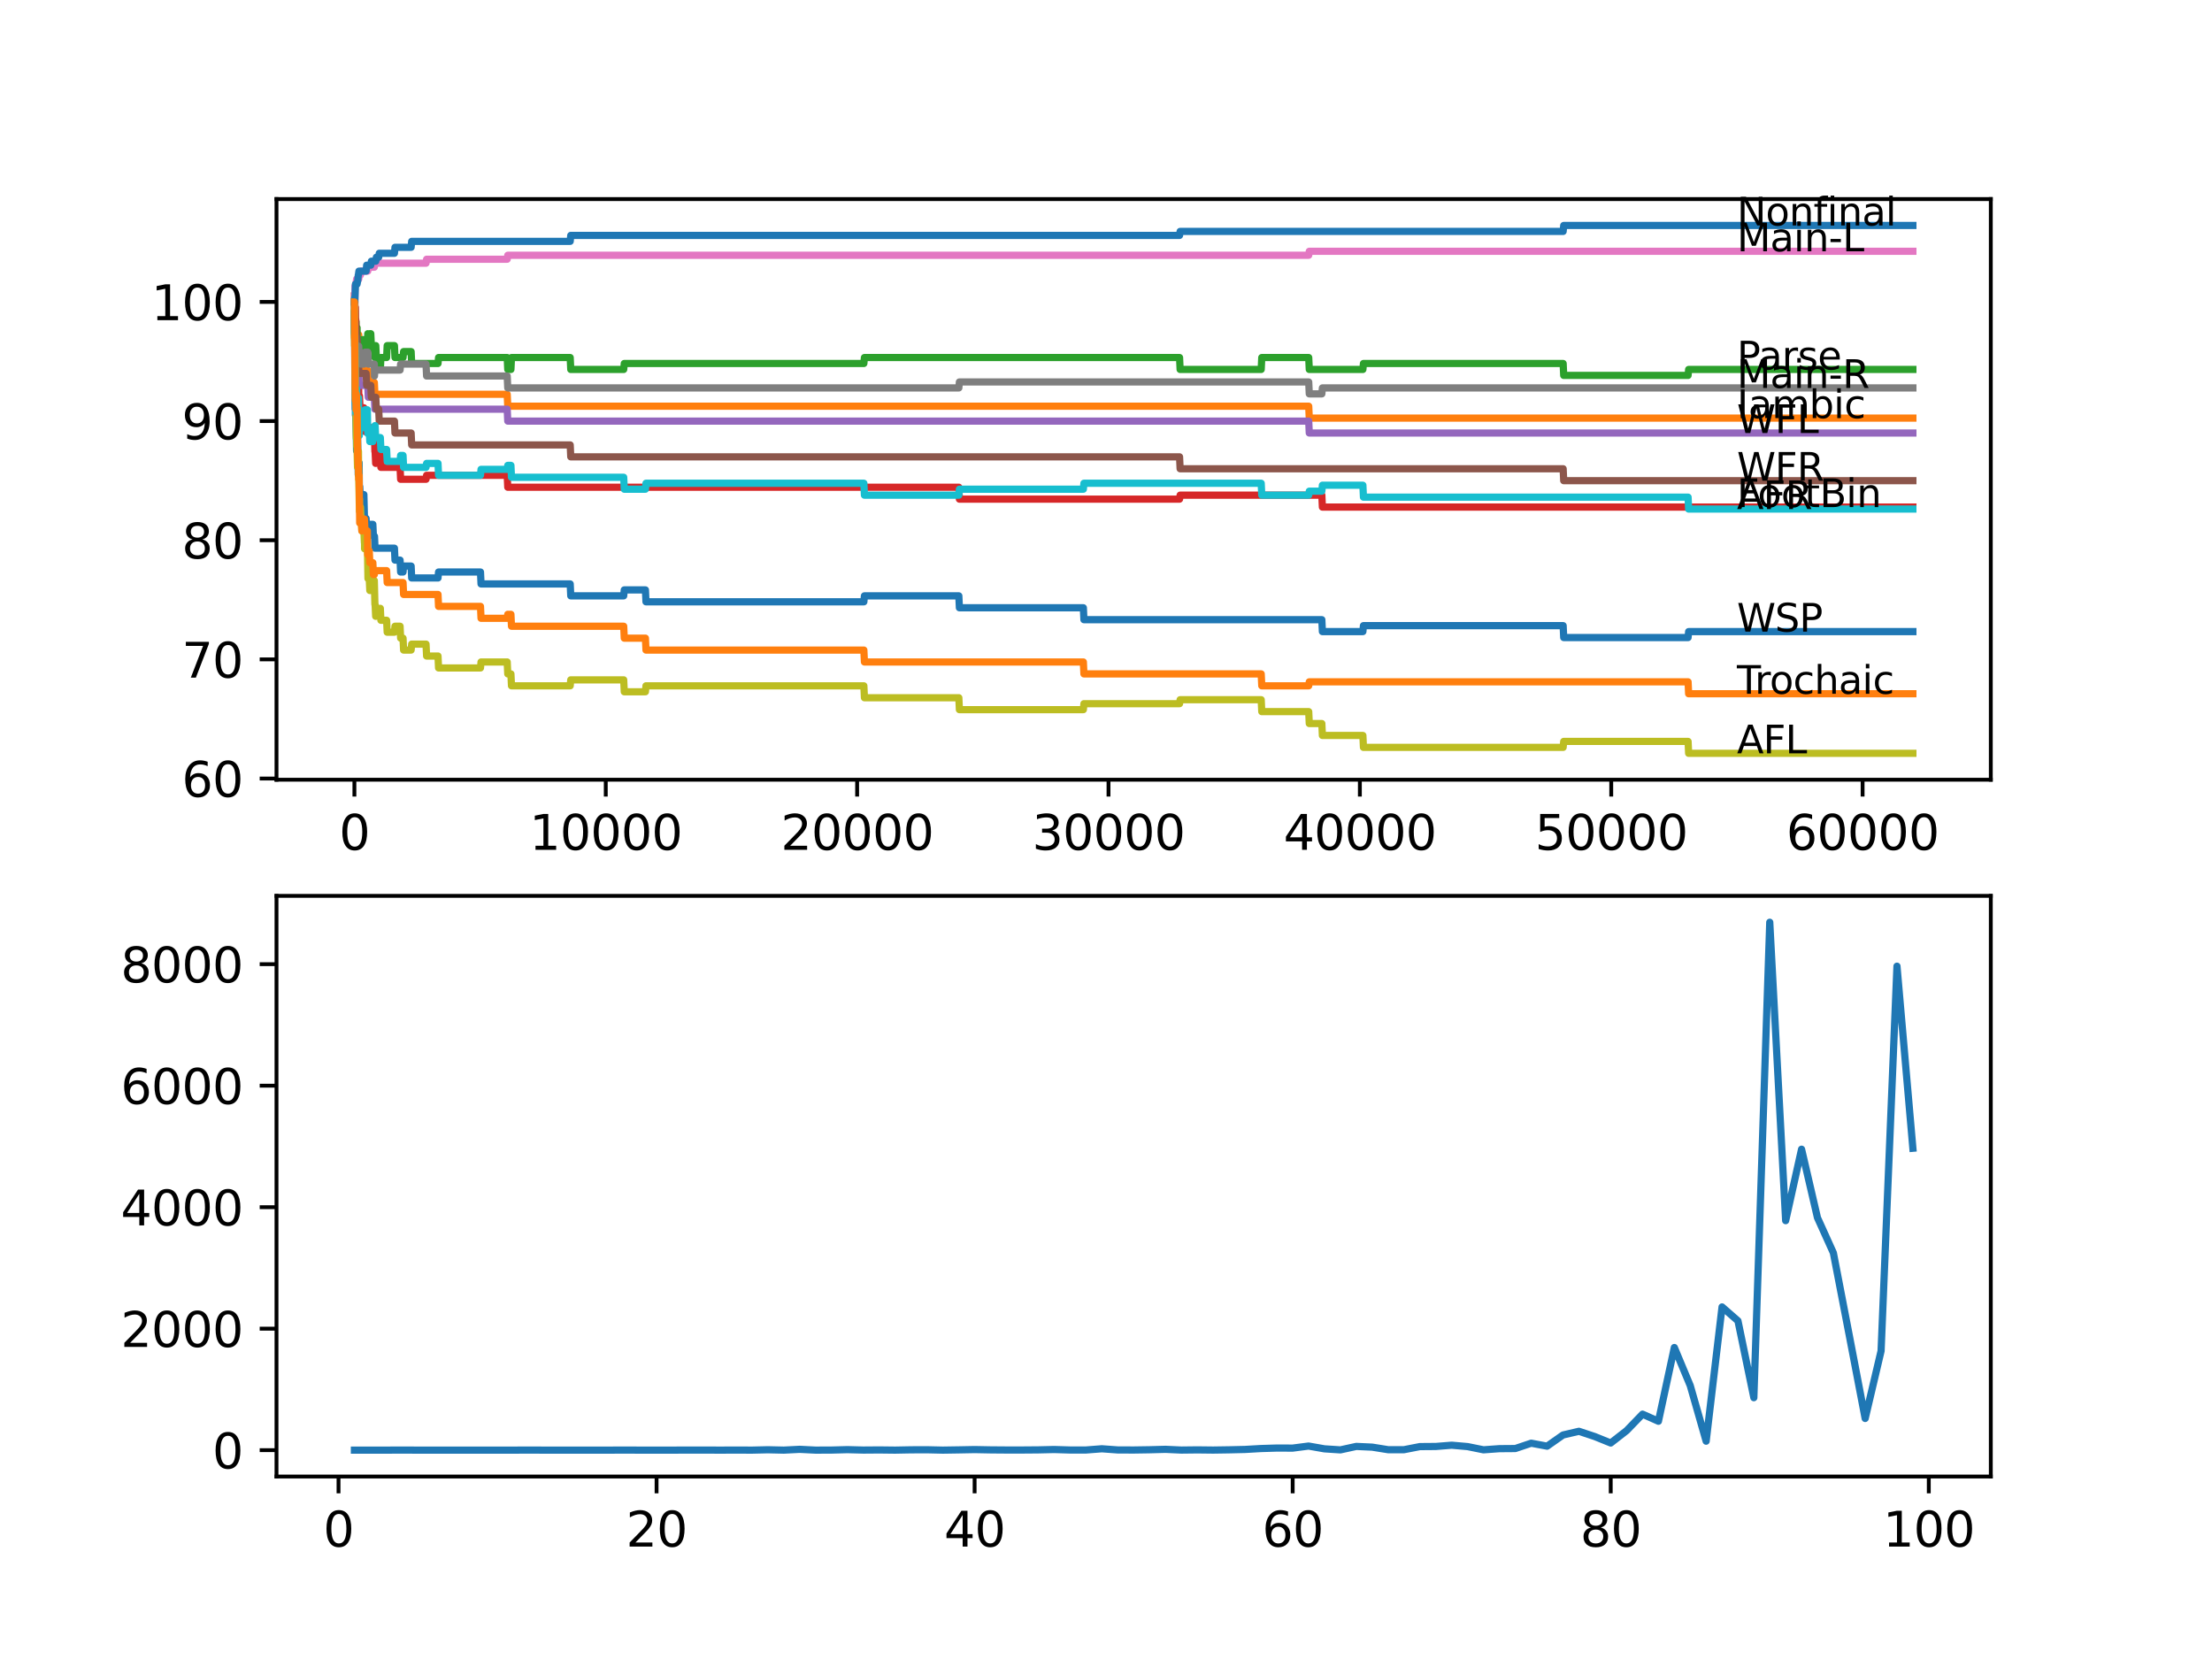 <?xml version="1.0" encoding="utf-8" standalone="no"?>
<!DOCTYPE svg PUBLIC "-//W3C//DTD SVG 1.1//EN"
  "http://www.w3.org/Graphics/SVG/1.1/DTD/svg11.dtd">
<svg xmlns:xlink="http://www.w3.org/1999/xlink" width="460.8pt" height="345.6pt" viewBox="0 0 460.8 345.6" xmlns="http://www.w3.org/2000/svg" version="1.1">
 <defs>
  <style type="text/css">*{stroke-linejoin: round; stroke-linecap: butt}</style>
 </defs>
 <g id="figure_1">
  <g id="patch_1">
   <path d="M 0 345.6 
L 460.8 345.6 
L 460.8 0 
L 0 0 
z
" style="fill: #ffffff"/>
  </g>
  <g id="axes_1">
   <g id="patch_2">
    <path d="M 57.6 162.432 
L 414.72 162.432 
L 414.72 41.472 
L 57.6 41.472 
z
" style="fill: #ffffff"/>
   </g>
   <g id="matplotlib.axis_1">
    <g id="xtick_1">
     <g id="line2d_1">
      <defs>
       <path id="m95b6e4ccbe" d="M 0 0 
L 0 3.5 
" style="stroke: #000000; stroke-width: 0.8"/>
      </defs>
      <g>
       <use xlink:href="#m95b6e4ccbe" x="73.827" y="162.432" style="stroke: #000000; stroke-width: 0.8"/>
      </g>
     </g>
     <g id="text_1">
      <!-- 0 -->
      <g transform="translate(70.646 177.03)scale(0.1 -0.1)">
       <defs>
        <path id="DejaVuSans-30" d="M 2034 4250 
Q 1547 4250 1301 3770 
Q 1056 3291 1056 2328 
Q 1056 1369 1301 889 
Q 1547 409 2034 409 
Q 2525 409 2770 889 
Q 3016 1369 3016 2328 
Q 3016 3291 2770 3770 
Q 2525 4250 2034 4250 
z
M 2034 4750 
Q 2819 4750 3233 4129 
Q 3647 3509 3647 2328 
Q 3647 1150 3233 529 
Q 2819 -91 2034 -91 
Q 1250 -91 836 529 
Q 422 1150 422 2328 
Q 422 3509 836 4129 
Q 1250 4750 2034 4750 
z
" transform="scale(0.016)"/>
       </defs>
       <use xlink:href="#DejaVuSans-30"/>
      </g>
     </g>
    </g>
    <g id="xtick_2">
     <g id="line2d_2">
      <g>
       <use xlink:href="#m95b6e4ccbe" x="126.192" y="162.432" style="stroke: #000000; stroke-width: 0.8"/>
      </g>
     </g>
     <g id="text_2">
      <!-- 10000 -->
      <g transform="translate(110.286 177.03)scale(0.1 -0.1)">
       <defs>
        <path id="DejaVuSans-31" d="M 794 531 
L 1825 531 
L 1825 4091 
L 703 3866 
L 703 4441 
L 1819 4666 
L 2450 4666 
L 2450 531 
L 3481 531 
L 3481 0 
L 794 0 
L 794 531 
z
" transform="scale(0.016)"/>
       </defs>
       <use xlink:href="#DejaVuSans-31"/>
       <use xlink:href="#DejaVuSans-30" x="63.623"/>
       <use xlink:href="#DejaVuSans-30" x="127.246"/>
       <use xlink:href="#DejaVuSans-30" x="190.869"/>
       <use xlink:href="#DejaVuSans-30" x="254.492"/>
      </g>
     </g>
    </g>
    <g id="xtick_3">
     <g id="line2d_3">
      <g>
       <use xlink:href="#m95b6e4ccbe" x="178.556" y="162.432" style="stroke: #000000; stroke-width: 0.8"/>
      </g>
     </g>
     <g id="text_3">
      <!-- 20000 -->
      <g transform="translate(162.65 177.03)scale(0.1 -0.1)">
       <defs>
        <path id="DejaVuSans-32" d="M 1228 531 
L 3431 531 
L 3431 0 
L 469 0 
L 469 531 
Q 828 903 1448 1529 
Q 2069 2156 2228 2338 
Q 2531 2678 2651 2914 
Q 2772 3150 2772 3378 
Q 2772 3750 2511 3984 
Q 2250 4219 1831 4219 
Q 1534 4219 1204 4116 
Q 875 4013 500 3803 
L 500 4441 
Q 881 4594 1212 4672 
Q 1544 4750 1819 4750 
Q 2544 4750 2975 4387 
Q 3406 4025 3406 3419 
Q 3406 3131 3298 2873 
Q 3191 2616 2906 2266 
Q 2828 2175 2409 1742 
Q 1991 1309 1228 531 
z
" transform="scale(0.016)"/>
       </defs>
       <use xlink:href="#DejaVuSans-32"/>
       <use xlink:href="#DejaVuSans-30" x="63.623"/>
       <use xlink:href="#DejaVuSans-30" x="127.246"/>
       <use xlink:href="#DejaVuSans-30" x="190.869"/>
       <use xlink:href="#DejaVuSans-30" x="254.492"/>
      </g>
     </g>
    </g>
    <g id="xtick_4">
     <g id="line2d_4">
      <g>
       <use xlink:href="#m95b6e4ccbe" x="230.921" y="162.432" style="stroke: #000000; stroke-width: 0.8"/>
      </g>
     </g>
     <g id="text_4">
      <!-- 30000 -->
      <g transform="translate(215.015 177.03)scale(0.1 -0.1)">
       <defs>
        <path id="DejaVuSans-33" d="M 2597 2516 
Q 3050 2419 3304 2112 
Q 3559 1806 3559 1356 
Q 3559 666 3084 287 
Q 2609 -91 1734 -91 
Q 1441 -91 1130 -33 
Q 819 25 488 141 
L 488 750 
Q 750 597 1062 519 
Q 1375 441 1716 441 
Q 2309 441 2620 675 
Q 2931 909 2931 1356 
Q 2931 1769 2642 2001 
Q 2353 2234 1838 2234 
L 1294 2234 
L 1294 2753 
L 1863 2753 
Q 2328 2753 2575 2939 
Q 2822 3125 2822 3475 
Q 2822 3834 2567 4026 
Q 2313 4219 1838 4219 
Q 1578 4219 1281 4162 
Q 984 4106 628 3988 
L 628 4550 
Q 988 4650 1302 4700 
Q 1616 4750 1894 4750 
Q 2613 4750 3031 4423 
Q 3450 4097 3450 3541 
Q 3450 3153 3228 2886 
Q 3006 2619 2597 2516 
z
" transform="scale(0.016)"/>
       </defs>
       <use xlink:href="#DejaVuSans-33"/>
       <use xlink:href="#DejaVuSans-30" x="63.623"/>
       <use xlink:href="#DejaVuSans-30" x="127.246"/>
       <use xlink:href="#DejaVuSans-30" x="190.869"/>
       <use xlink:href="#DejaVuSans-30" x="254.492"/>
      </g>
     </g>
    </g>
    <g id="xtick_5">
     <g id="line2d_5">
      <g>
       <use xlink:href="#m95b6e4ccbe" x="283.285" y="162.432" style="stroke: #000000; stroke-width: 0.8"/>
      </g>
     </g>
     <g id="text_5">
      <!-- 40000 -->
      <g transform="translate(267.379 177.03)scale(0.1 -0.1)">
       <defs>
        <path id="DejaVuSans-34" d="M 2419 4116 
L 825 1625 
L 2419 1625 
L 2419 4116 
z
M 2253 4666 
L 3047 4666 
L 3047 1625 
L 3713 1625 
L 3713 1100 
L 3047 1100 
L 3047 0 
L 2419 0 
L 2419 1100 
L 313 1100 
L 313 1709 
L 2253 4666 
z
" transform="scale(0.016)"/>
       </defs>
       <use xlink:href="#DejaVuSans-34"/>
       <use xlink:href="#DejaVuSans-30" x="63.623"/>
       <use xlink:href="#DejaVuSans-30" x="127.246"/>
       <use xlink:href="#DejaVuSans-30" x="190.869"/>
       <use xlink:href="#DejaVuSans-30" x="254.492"/>
      </g>
     </g>
    </g>
    <g id="xtick_6">
     <g id="line2d_6">
      <g>
       <use xlink:href="#m95b6e4ccbe" x="335.65" y="162.432" style="stroke: #000000; stroke-width: 0.8"/>
      </g>
     </g>
     <g id="text_6">
      <!-- 50000 -->
      <g transform="translate(319.744 177.03)scale(0.1 -0.1)">
       <defs>
        <path id="DejaVuSans-35" d="M 691 4666 
L 3169 4666 
L 3169 4134 
L 1269 4134 
L 1269 2991 
Q 1406 3038 1543 3061 
Q 1681 3084 1819 3084 
Q 2600 3084 3056 2656 
Q 3513 2228 3513 1497 
Q 3513 744 3044 326 
Q 2575 -91 1722 -91 
Q 1428 -91 1123 -41 
Q 819 9 494 109 
L 494 744 
Q 775 591 1075 516 
Q 1375 441 1709 441 
Q 2250 441 2565 725 
Q 2881 1009 2881 1497 
Q 2881 1984 2565 2268 
Q 2250 2553 1709 2553 
Q 1456 2553 1204 2497 
Q 953 2441 691 2322 
L 691 4666 
z
" transform="scale(0.016)"/>
       </defs>
       <use xlink:href="#DejaVuSans-35"/>
       <use xlink:href="#DejaVuSans-30" x="63.623"/>
       <use xlink:href="#DejaVuSans-30" x="127.246"/>
       <use xlink:href="#DejaVuSans-30" x="190.869"/>
       <use xlink:href="#DejaVuSans-30" x="254.492"/>
      </g>
     </g>
    </g>
    <g id="xtick_7">
     <g id="line2d_7">
      <g>
       <use xlink:href="#m95b6e4ccbe" x="388.014" y="162.432" style="stroke: #000000; stroke-width: 0.8"/>
      </g>
     </g>
     <g id="text_7">
      <!-- 60000 -->
      <g transform="translate(372.108 177.03)scale(0.1 -0.1)">
       <defs>
        <path id="DejaVuSans-36" d="M 2113 2584 
Q 1688 2584 1439 2293 
Q 1191 2003 1191 1497 
Q 1191 994 1439 701 
Q 1688 409 2113 409 
Q 2538 409 2786 701 
Q 3034 994 3034 1497 
Q 3034 2003 2786 2293 
Q 2538 2584 2113 2584 
z
M 3366 4563 
L 3366 3988 
Q 3128 4100 2886 4159 
Q 2644 4219 2406 4219 
Q 1781 4219 1451 3797 
Q 1122 3375 1075 2522 
Q 1259 2794 1537 2939 
Q 1816 3084 2150 3084 
Q 2853 3084 3261 2657 
Q 3669 2231 3669 1497 
Q 3669 778 3244 343 
Q 2819 -91 2113 -91 
Q 1303 -91 875 529 
Q 447 1150 447 2328 
Q 447 3434 972 4092 
Q 1497 4750 2381 4750 
Q 2619 4750 2861 4703 
Q 3103 4656 3366 4563 
z
" transform="scale(0.016)"/>
       </defs>
       <use xlink:href="#DejaVuSans-36"/>
       <use xlink:href="#DejaVuSans-30" x="63.623"/>
       <use xlink:href="#DejaVuSans-30" x="127.246"/>
       <use xlink:href="#DejaVuSans-30" x="190.869"/>
       <use xlink:href="#DejaVuSans-30" x="254.492"/>
      </g>
     </g>
    </g>
   </g>
   <g id="matplotlib.axis_2">
    <g id="ytick_1">
     <g id="line2d_8">
      <defs>
       <path id="me8f773c46b" d="M 0 0 
L -3.5 0 
" style="stroke: #000000; stroke-width: 0.8"/>
      </defs>
      <g>
       <use xlink:href="#me8f773c46b" x="57.6" y="162.188" style="stroke: #000000; stroke-width: 0.8"/>
      </g>
     </g>
     <g id="text_8">
      <!-- 60 -->
      <g transform="translate(37.875 165.987)scale(0.1 -0.1)">
       <use xlink:href="#DejaVuSans-36"/>
       <use xlink:href="#DejaVuSans-30" x="63.623"/>
      </g>
     </g>
    </g>
    <g id="ytick_2">
     <g id="line2d_9">
      <g>
       <use xlink:href="#me8f773c46b" x="57.6" y="137.365" style="stroke: #000000; stroke-width: 0.8"/>
      </g>
     </g>
     <g id="text_9">
      <!-- 70 -->
      <g transform="translate(37.875 141.165)scale(0.1 -0.1)">
       <defs>
        <path id="DejaVuSans-37" d="M 525 4666 
L 3525 4666 
L 3525 4397 
L 1831 0 
L 1172 0 
L 2766 4134 
L 525 4134 
L 525 4666 
z
" transform="scale(0.016)"/>
       </defs>
       <use xlink:href="#DejaVuSans-37"/>
       <use xlink:href="#DejaVuSans-30" x="63.623"/>
      </g>
     </g>
    </g>
    <g id="ytick_3">
     <g id="line2d_10">
      <g>
       <use xlink:href="#me8f773c46b" x="57.6" y="112.543" style="stroke: #000000; stroke-width: 0.8"/>
      </g>
     </g>
     <g id="text_10">
      <!-- 80 -->
      <g transform="translate(37.875 116.342)scale(0.1 -0.1)">
       <defs>
        <path id="DejaVuSans-38" d="M 2034 2216 
Q 1584 2216 1326 1975 
Q 1069 1734 1069 1313 
Q 1069 891 1326 650 
Q 1584 409 2034 409 
Q 2484 409 2743 651 
Q 3003 894 3003 1313 
Q 3003 1734 2745 1975 
Q 2488 2216 2034 2216 
z
M 1403 2484 
Q 997 2584 770 2862 
Q 544 3141 544 3541 
Q 544 4100 942 4425 
Q 1341 4750 2034 4750 
Q 2731 4750 3128 4425 
Q 3525 4100 3525 3541 
Q 3525 3141 3298 2862 
Q 3072 2584 2669 2484 
Q 3125 2378 3379 2068 
Q 3634 1759 3634 1313 
Q 3634 634 3220 271 
Q 2806 -91 2034 -91 
Q 1263 -91 848 271 
Q 434 634 434 1313 
Q 434 1759 690 2068 
Q 947 2378 1403 2484 
z
M 1172 3481 
Q 1172 3119 1398 2916 
Q 1625 2713 2034 2713 
Q 2441 2713 2670 2916 
Q 2900 3119 2900 3481 
Q 2900 3844 2670 4047 
Q 2441 4250 2034 4250 
Q 1625 4250 1398 4047 
Q 1172 3844 1172 3481 
z
" transform="scale(0.016)"/>
       </defs>
       <use xlink:href="#DejaVuSans-38"/>
       <use xlink:href="#DejaVuSans-30" x="63.623"/>
      </g>
     </g>
    </g>
    <g id="ytick_4">
     <g id="line2d_11">
      <g>
       <use xlink:href="#me8f773c46b" x="57.6" y="87.72" style="stroke: #000000; stroke-width: 0.8"/>
      </g>
     </g>
     <g id="text_11">
      <!-- 90 -->
      <g transform="translate(37.875 91.52)scale(0.1 -0.1)">
       <defs>
        <path id="DejaVuSans-39" d="M 703 97 
L 703 672 
Q 941 559 1184 500 
Q 1428 441 1663 441 
Q 2288 441 2617 861 
Q 2947 1281 2994 2138 
Q 2813 1869 2534 1725 
Q 2256 1581 1919 1581 
Q 1219 1581 811 2004 
Q 403 2428 403 3163 
Q 403 3881 828 4315 
Q 1253 4750 1959 4750 
Q 2769 4750 3195 4129 
Q 3622 3509 3622 2328 
Q 3622 1225 3098 567 
Q 2575 -91 1691 -91 
Q 1453 -91 1209 -44 
Q 966 3 703 97 
z
M 1959 2075 
Q 2384 2075 2632 2365 
Q 2881 2656 2881 3163 
Q 2881 3666 2632 3958 
Q 2384 4250 1959 4250 
Q 1534 4250 1286 3958 
Q 1038 3666 1038 3163 
Q 1038 2656 1286 2365 
Q 1534 2075 1959 2075 
z
" transform="scale(0.016)"/>
       </defs>
       <use xlink:href="#DejaVuSans-39"/>
       <use xlink:href="#DejaVuSans-30" x="63.623"/>
      </g>
     </g>
    </g>
    <g id="ytick_5">
     <g id="line2d_12">
      <g>
       <use xlink:href="#me8f773c46b" x="57.6" y="62.898" style="stroke: #000000; stroke-width: 0.8"/>
      </g>
     </g>
     <g id="text_12">
      <!-- 100 -->
      <g transform="translate(31.512 66.697)scale(0.1 -0.1)">
       <use xlink:href="#DejaVuSans-31"/>
       <use xlink:href="#DejaVuSans-30" x="63.623"/>
       <use xlink:href="#DejaVuSans-30" x="127.246"/>
      </g>
     </g>
    </g>
   </g>
   <g id="line2d_13">
    <path d="M 73.833 65.38 
L 73.985 85.238 
L 73.995 85.238 
L 74.037 83.997 
L 74.042 86.479 
L 74.1 86.479 
L 74.115 86.479 
L 74.236 91.444 
L 74.241 91.444 
L 74.278 93.926 
L 74.351 91.444 
L 74.362 91.444 
L 74.403 90.203 
L 74.409 92.685 
L 74.472 91.444 
L 74.503 91.444 
L 74.629 98.891 
L 74.676 98.891 
L 74.791 97.649 
L 74.801 97.649 
L 74.812 96.408 
L 74.854 101.373 
L 74.896 101.373 
L 74.943 101.373 
L 75.058 103.855 
L 75.084 103.855 
L 75.199 103.028 
L 75.802 103.028 
L 75.922 107.992 
L 76.268 107.992 
L 76.383 110.474 
L 76.529 110.474 
L 76.645 109.233 
L 77.671 109.233 
L 77.786 111.716 
L 78.011 111.716 
L 78.127 114.198 
L 82.169 114.198 
L 82.284 116.68 
L 83.342 116.68 
L 83.457 119.162 
L 83.96 119.162 
L 84.075 117.921 
L 85.646 117.921 
L 85.761 120.403 
L 91.244 120.403 
L 91.359 119.162 
L 100.094 119.162 
L 100.209 121.645 
L 118.782 121.645 
L 118.898 124.127 
L 129.931 124.127 
L 130.046 122.886 
L 134.455 122.886 
L 134.57 125.368 
L 179.96 125.368 
L 180.075 124.127 
L 199.743 124.127 
L 199.858 126.609 
L 225.684 126.609 
L 225.8 129.091 
L 275.363 129.091 
L 275.478 131.574 
L 283.914 131.574 
L 284.029 130.332 
L 325.633 130.332 
L 325.748 132.815 
L 351.658 132.815 
L 351.773 131.574 
L 398.487 131.574 
L 398.487 131.574 
" clip-path="url(#p0c91284fd0)" style="fill: none; stroke: #1f77b4; stroke-width: 1.5; stroke-linecap: square"/>
   </g>
   <g id="line2d_14">
    <path d="M 73.833 61.657 
L 73.875 70.345 
L 73.948 66.001 
L 73.953 64.76 
L 74.042 69.724 
L 74.173 69.724 
L 74.283 77.171 
L 74.294 75.93 
L 74.403 75.93 
L 74.524 69.724 
L 74.728 69.724 
L 74.843 72.206 
L 74.943 72.206 
L 75.058 74.689 
L 75.446 74.689 
L 75.561 77.171 
L 76.613 77.171 
L 76.728 79.653 
L 77.98 79.653 
L 78.095 82.135 
L 105.66 82.135 
L 105.775 84.618 
L 272.629 84.618 
L 272.744 87.1 
L 398.487 87.1 
L 398.487 87.1 
" clip-path="url(#p0c91284fd0)" style="fill: none; stroke: #ff7f0e; stroke-width: 1.5; stroke-linecap: square"/>
   </g>
   <g id="line2d_15">
    <path d="M 73.833 65.38 
L 73.937 71.586 
L 73.869 62.898 
L 73.948 70.345 
L 74.037 67.035 
L 73.969 74.068 
L 74.058 69.517 
L 74.11 69.517 
L 74.173 67.035 
L 74.22 69.517 
L 74.241 69.517 
L 74.309 72 
L 74.351 69.517 
L 74.362 69.517 
L 74.388 68.276 
L 74.393 70.758 
L 74.466 70.758 
L 74.519 70.758 
L 74.634 73.241 
L 74.655 73.241 
L 74.676 75.723 
L 74.697 72 
L 74.765 74.482 
L 74.801 74.482 
L 74.927 70.758 
L 74.943 70.758 
L 75.058 73.241 
L 75.268 73.241 
L 75.383 70.758 
L 76.268 70.758 
L 76.383 73.241 
L 76.529 73.241 
L 76.613 69.517 
L 76.645 72 
L 76.922 72 
L 77.037 69.517 
L 77.242 69.517 
L 77.357 72 
L 77.98 72 
L 78.095 74.482 
L 78.142 74.482 
L 78.258 72 
L 78.284 72 
L 78.399 74.482 
L 78.886 74.482 
L 79.001 76.964 
L 79.232 76.964 
L 79.347 74.482 
L 80.541 74.482 
L 80.656 72 
L 82.169 72 
L 82.284 74.482 
L 83.96 74.482 
L 84.075 73.241 
L 85.646 73.241 
L 85.761 75.723 
L 91.244 75.723 
L 91.359 74.482 
L 105.66 74.482 
L 105.775 76.964 
L 106.435 76.964 
L 106.55 74.482 
L 118.782 74.482 
L 118.898 76.964 
L 129.931 76.964 
L 130.046 75.723 
L 179.96 75.723 
L 180.075 74.482 
L 245.724 74.482 
L 245.84 76.964 
L 262.732 76.964 
L 262.848 74.482 
L 272.629 74.482 
L 272.744 76.964 
L 283.914 76.964 
L 284.029 75.723 
L 325.633 75.723 
L 325.748 78.205 
L 351.658 78.205 
L 351.773 76.964 
L 398.487 76.964 
L 398.487 76.964 
" clip-path="url(#p0c91284fd0)" style="fill: none; stroke: #2ca02c; stroke-width: 1.5; stroke-linecap: square"/>
   </g>
   <g id="line2d_16">
    <path d="M 73.833 65.38 
L 73.953 65.38 
L 74.032 64.056 
L 74.037 66.539 
L 74.047 66.539 
L 74.11 66.539 
L 74.236 73.985 
L 74.309 73.985 
L 74.388 76.468 
L 74.419 75.847 
L 74.445 75.847 
L 74.561 78.329 
L 74.655 78.329 
L 74.692 77.502 
L 74.733 82.466 
L 74.739 82.466 
L 74.88 82.466 
L 74.995 84.949 
L 75.802 84.949 
L 75.917 87.431 
L 75.943 87.431 
L 76.058 89.913 
L 77.242 89.913 
L 77.357 89.086 
L 77.98 89.086 
L 78.1 94.05 
L 78.142 94.05 
L 78.258 96.532 
L 78.284 96.532 
L 78.399 95.705 
L 78.886 95.705 
L 79.001 94.878 
L 79.232 94.878 
L 79.347 97.36 
L 83.342 97.36 
L 83.457 99.842 
L 88.751 99.842 
L 88.867 99.015 
L 105.66 99.015 
L 105.775 101.497 
L 199.743 101.497 
L 199.858 103.979 
L 245.724 103.979 
L 245.84 103.152 
L 275.363 103.152 
L 275.478 105.634 
L 398.487 105.634 
L 398.487 105.634 
" clip-path="url(#p0c91284fd0)" style="fill: none; stroke: #d62728; stroke-width: 1.5; stroke-linecap: square"/>
   </g>
   <g id="line2d_17">
    <path d="M 73.833 65.38 
L 73.958 72.827 
L 74.037 72.827 
L 74.152 75.309 
L 74.173 75.309 
L 74.288 77.791 
L 74.728 77.791 
L 74.843 80.274 
L 76.613 80.274 
L 76.728 82.756 
L 77.98 82.756 
L 78.095 85.238 
L 105.66 85.238 
L 105.775 87.72 
L 272.629 87.72 
L 272.744 90.203 
L 398.487 90.203 
L 398.487 90.203 
" clip-path="url(#p0c91284fd0)" style="fill: none; stroke: #9467bd; stroke-width: 1.5; stroke-linecap: square"/>
   </g>
   <g id="line2d_18">
    <path d="M 73.833 62.898 
L 73.927 62.898 
L 74.053 70.345 
L 74.388 70.345 
L 74.503 72.827 
L 74.519 72.827 
L 74.634 75.309 
L 74.655 75.309 
L 74.77 77.791 
L 76.268 77.791 
L 76.383 80.274 
L 77.242 80.274 
L 77.357 82.756 
L 78.284 82.756 
L 78.399 85.238 
L 78.886 85.238 
L 79.001 87.72 
L 82.169 87.72 
L 82.284 90.203 
L 85.646 90.203 
L 85.761 92.685 
L 118.782 92.685 
L 118.898 95.167 
L 245.724 95.167 
L 245.84 97.649 
L 325.633 97.649 
L 325.748 100.132 
L 398.487 100.132 
L 398.487 100.132 
" clip-path="url(#p0c91284fd0)" style="fill: none; stroke: #8c564b; stroke-width: 1.5; stroke-linecap: square"/>
   </g>
   <g id="line2d_19">
    <path d="M 73.833 61.657 
L 73.896 64.553 
L 73.953 59.588 
L 74.037 59.588 
L 74.152 58.968 
L 74.173 58.968 
L 74.288 58.14 
L 74.728 58.14 
L 74.843 57.313 
L 75.084 57.313 
L 75.199 56.485 
L 76.613 56.485 
L 76.728 55.658 
L 77.98 55.658 
L 78.095 54.831 
L 88.751 54.831 
L 88.867 54.003 
L 105.66 54.003 
L 105.775 53.176 
L 272.629 53.176 
L 272.744 52.348 
L 398.487 52.348 
L 398.487 52.348 
" clip-path="url(#p0c91284fd0)" style="fill: none; stroke: #e377c2; stroke-width: 1.5; stroke-linecap: square"/>
   </g>
   <g id="line2d_20">
    <path d="M 73.833 65.38 
L 73.953 73.034 
L 73.958 72.537 
L 73.974 72.537 
L 74.037 71.71 
L 74.042 74.192 
L 74.074 74.192 
L 74.115 74.192 
L 74.173 72.124 
L 74.178 74.606 
L 74.231 73.365 
L 74.445 73.365 
L 74.561 72.124 
L 74.728 72.124 
L 74.843 74.606 
L 74.88 74.606 
L 74.995 73.365 
L 75.084 73.365 
L 75.199 75.847 
L 75.802 75.847 
L 75.917 74.606 
L 75.943 74.606 
L 76.058 73.365 
L 76.613 73.365 
L 76.728 75.847 
L 77.98 75.847 
L 78.011 78.329 
L 78.09 77.088 
L 83.342 77.088 
L 83.457 75.847 
L 88.751 75.847 
L 88.867 78.329 
L 105.66 78.329 
L 105.775 80.812 
L 199.743 80.812 
L 199.858 79.57 
L 272.629 79.57 
L 272.744 82.053 
L 275.363 82.053 
L 275.478 80.812 
L 398.487 80.812 
L 398.487 80.812 
" clip-path="url(#p0c91284fd0)" style="fill: none; stroke: #7f7f7f; stroke-width: 1.5; stroke-linecap: square"/>
   </g>
   <g id="line2d_21">
    <path d="M 73.833 65.38 
L 73.838 64.553 
L 73.869 72 
L 73.911 69.724 
L 74.037 82.88 
L 74.047 82.259 
L 74.11 82.259 
L 74.236 91.361 
L 74.241 91.361 
L 74.309 90.534 
L 74.314 93.016 
L 74.341 93.016 
L 74.362 93.016 
L 74.477 97.36 
L 74.519 97.36 
L 74.639 94.878 
L 74.655 94.878 
L 74.676 94.05 
L 74.697 99.015 
L 74.728 99.015 
L 74.849 105.22 
L 74.88 103.979 
L 74.885 106.461 
L 74.953 105.634 
L 75.084 105.634 
L 75.199 108.116 
L 75.268 108.116 
L 75.383 110.599 
L 75.802 110.599 
L 75.917 113.081 
L 75.943 111.84 
L 75.948 114.322 
L 76.022 114.322 
L 76.268 114.322 
L 76.383 113.081 
L 76.529 113.081 
L 76.655 120.527 
L 76.922 120.527 
L 77.037 123.01 
L 77.242 123.01 
L 77.357 122.182 
L 77.671 122.182 
L 77.786 120.941 
L 77.98 120.941 
L 78.1 125.906 
L 78.142 125.906 
L 78.258 128.388 
L 78.284 128.388 
L 78.399 127.561 
L 78.886 127.561 
L 79.001 126.733 
L 79.232 126.733 
L 79.347 129.215 
L 80.541 129.215 
L 80.656 131.698 
L 82.169 131.698 
L 82.284 130.456 
L 83.342 130.456 
L 83.457 132.939 
L 83.96 132.939 
L 84.075 135.421 
L 85.646 135.421 
L 85.761 134.18 
L 88.751 134.18 
L 88.867 136.662 
L 91.244 136.662 
L 91.359 139.144 
L 100.094 139.144 
L 100.209 137.903 
L 105.66 137.903 
L 105.775 140.385 
L 106.435 140.385 
L 106.55 142.868 
L 118.782 142.868 
L 118.898 141.627 
L 129.931 141.627 
L 130.046 144.109 
L 134.455 144.109 
L 134.57 142.868 
L 179.96 142.868 
L 180.075 145.35 
L 199.743 145.35 
L 199.858 147.832 
L 225.684 147.832 
L 225.8 146.591 
L 245.724 146.591 
L 245.84 145.764 
L 262.732 145.764 
L 262.848 148.246 
L 272.629 148.246 
L 272.744 150.728 
L 275.363 150.728 
L 275.478 153.21 
L 283.914 153.21 
L 284.029 155.693 
L 325.633 155.693 
L 325.748 154.452 
L 351.658 154.452 
L 351.773 156.934 
L 398.487 156.934 
L 398.487 156.934 
" clip-path="url(#p0c91284fd0)" style="fill: none; stroke: #bcbd22; stroke-width: 1.5; stroke-linecap: square"/>
   </g>
   <g id="line2d_22">
    <path d="M 73.833 62.898 
L 73.838 62.071 
L 73.869 69.517 
L 73.911 67.242 
L 74.037 84.121 
L 74.053 83.501 
L 74.11 83.501 
L 74.115 85.983 
L 74.189 81.846 
L 74.215 81.846 
L 74.241 81.846 
L 74.309 81.018 
L 74.314 83.501 
L 74.341 83.501 
L 74.362 83.501 
L 74.388 85.983 
L 74.472 84.121 
L 74.534 84.121 
L 74.65 82.88 
L 74.676 82.88 
L 74.728 87.845 
L 74.791 87.017 
L 74.801 87.017 
L 74.849 90.741 
L 74.911 88.258 
L 74.943 88.258 
L 75.058 87.431 
L 75.084 87.431 
L 75.199 86.603 
L 75.268 86.603 
L 75.383 89.086 
L 75.802 89.086 
L 75.922 86.603 
L 75.943 86.603 
L 76.058 85.362 
L 76.529 85.362 
L 76.613 90.327 
L 76.645 89.499 
L 76.922 89.499 
L 77.037 91.982 
L 77.671 91.982 
L 77.786 90.741 
L 77.98 90.741 
L 78.1 88.672 
L 78.142 88.672 
L 78.258 91.154 
L 79.232 91.154 
L 79.347 93.636 
L 80.541 93.636 
L 80.656 96.119 
L 83.342 96.119 
L 83.457 94.878 
L 83.96 94.878 
L 84.075 97.36 
L 88.751 97.36 
L 88.867 96.532 
L 91.244 96.532 
L 91.359 99.015 
L 100.094 99.015 
L 100.209 97.774 
L 105.66 97.774 
L 105.775 96.946 
L 106.435 96.946 
L 106.55 99.428 
L 129.931 99.428 
L 130.046 101.911 
L 134.455 101.911 
L 134.57 100.67 
L 179.96 100.67 
L 180.075 103.152 
L 199.743 103.152 
L 199.858 101.911 
L 225.684 101.911 
L 225.8 100.67 
L 262.732 100.67 
L 262.848 103.152 
L 272.629 103.152 
L 272.744 102.324 
L 275.363 102.324 
L 275.478 101.083 
L 283.914 101.083 
L 284.029 103.565 
L 351.658 103.565 
L 351.773 106.048 
L 398.487 106.048 
L 398.487 106.048 
" clip-path="url(#p0c91284fd0)" style="fill: none; stroke: #17becf; stroke-width: 1.5; stroke-linecap: square"/>
   </g>
   <g id="line2d_23">
    <path d="M 73.833 62.898 
L 73.927 62.898 
L 74.053 59.175 
L 74.388 59.175 
L 74.503 58.554 
L 74.519 58.554 
L 74.634 57.313 
L 74.655 57.313 
L 74.77 56.485 
L 76.268 56.485 
L 76.383 55.244 
L 77.242 55.244 
L 77.357 54.417 
L 78.284 54.417 
L 78.399 53.59 
L 78.886 53.59 
L 79.001 52.762 
L 82.169 52.762 
L 82.284 51.521 
L 85.646 51.521 
L 85.761 50.28 
L 118.782 50.28 
L 118.898 49.039 
L 245.724 49.039 
L 245.84 48.211 
L 325.633 48.211 
L 325.748 46.97 
L 398.487 46.97 
L 398.487 46.97 
" clip-path="url(#p0c91284fd0)" style="fill: none; stroke: #1f77b4; stroke-width: 1.5; stroke-linecap: square"/>
   </g>
   <g id="line2d_24">
    <path d="M 73.833 62.898 
L 73.838 62.898 
L 73.985 81.018 
L 73.995 81.018 
L 74.037 83.501 
L 74.105 82.88 
L 74.115 82.88 
L 74.173 85.362 
L 74.21 82.053 
L 74.225 84.535 
L 74.241 84.535 
L 74.283 82.466 
L 74.288 84.949 
L 74.346 84.949 
L 74.388 84.949 
L 74.519 94.878 
L 74.534 94.878 
L 74.65 97.36 
L 74.676 97.36 
L 74.728 99.842 
L 74.786 99.015 
L 74.801 99.015 
L 74.932 108.944 
L 74.943 108.944 
L 75.058 108.116 
L 75.268 108.116 
L 75.383 110.599 
L 75.446 110.599 
L 75.561 108.116 
L 75.917 108.116 
L 76.032 110.599 
L 76.529 110.599 
L 76.613 115.563 
L 76.645 114.736 
L 76.922 114.736 
L 77.037 117.218 
L 77.671 117.218 
L 77.786 119.7 
L 77.98 119.7 
L 78.095 118.873 
L 80.541 118.873 
L 80.656 121.355 
L 83.96 121.355 
L 84.075 123.837 
L 91.244 123.837 
L 91.359 126.319 
L 100.094 126.319 
L 100.209 128.802 
L 105.66 128.802 
L 105.775 127.974 
L 106.435 127.974 
L 106.55 130.456 
L 129.931 130.456 
L 130.046 132.939 
L 134.455 132.939 
L 134.57 135.421 
L 179.96 135.421 
L 180.075 137.903 
L 225.684 137.903 
L 225.8 140.385 
L 262.732 140.385 
L 262.848 142.868 
L 272.629 142.868 
L 272.744 142.04 
L 351.658 142.04 
L 351.773 144.523 
L 398.487 144.523 
L 398.487 144.523 
" clip-path="url(#p0c91284fd0)" style="fill: none; stroke: #ff7f0e; stroke-width: 1.5; stroke-linecap: square"/>
   </g>
   <g id="patch_3">
    <path d="M 57.6 162.432 
L 57.6 41.472 
" style="fill: none; stroke: #000000; stroke-width: 0.8; stroke-linejoin: miter; stroke-linecap: square"/>
   </g>
   <g id="patch_4">
    <path d="M 414.72 162.432 
L 414.72 41.472 
" style="fill: none; stroke: #000000; stroke-width: 0.8; stroke-linejoin: miter; stroke-linecap: square"/>
   </g>
   <g id="patch_5">
    <path d="M 57.6 162.432 
L 414.72 162.432 
" style="fill: none; stroke: #000000; stroke-width: 0.8; stroke-linejoin: miter; stroke-linecap: square"/>
   </g>
   <g id="patch_6">
    <path d="M 57.6 41.472 
L 414.72 41.472 
" style="fill: none; stroke: #000000; stroke-width: 0.8; stroke-linejoin: miter; stroke-linecap: square"/>
   </g>
   <g id="text_13">
    <!-- WSP -->
    <g transform="translate(361.832 131.574)scale(0.08 -0.08)">
     <defs>
      <path id="DejaVuSans-57" d="M 213 4666 
L 850 4666 
L 1831 722 
L 2809 4666 
L 3519 4666 
L 4500 722 
L 5478 4666 
L 6119 4666 
L 4947 0 
L 4153 0 
L 3169 4050 
L 2175 0 
L 1381 0 
L 213 4666 
z
" transform="scale(0.016)"/>
      <path id="DejaVuSans-53" d="M 3425 4513 
L 3425 3897 
Q 3066 4069 2747 4153 
Q 2428 4238 2131 4238 
Q 1616 4238 1336 4038 
Q 1056 3838 1056 3469 
Q 1056 3159 1242 3001 
Q 1428 2844 1947 2747 
L 2328 2669 
Q 3034 2534 3370 2195 
Q 3706 1856 3706 1288 
Q 3706 609 3251 259 
Q 2797 -91 1919 -91 
Q 1588 -91 1214 -16 
Q 841 59 441 206 
L 441 856 
Q 825 641 1194 531 
Q 1563 422 1919 422 
Q 2459 422 2753 634 
Q 3047 847 3047 1241 
Q 3047 1584 2836 1778 
Q 2625 1972 2144 2069 
L 1759 2144 
Q 1053 2284 737 2584 
Q 422 2884 422 3419 
Q 422 4038 858 4394 
Q 1294 4750 2059 4750 
Q 2388 4750 2728 4690 
Q 3069 4631 3425 4513 
z
" transform="scale(0.016)"/>
      <path id="DejaVuSans-50" d="M 1259 4147 
L 1259 2394 
L 2053 2394 
Q 2494 2394 2734 2622 
Q 2975 2850 2975 3272 
Q 2975 3691 2734 3919 
Q 2494 4147 2053 4147 
L 1259 4147 
z
M 628 4666 
L 2053 4666 
Q 2838 4666 3239 4311 
Q 3641 3956 3641 3272 
Q 3641 2581 3239 2228 
Q 2838 1875 2053 1875 
L 1259 1875 
L 1259 0 
L 628 0 
L 628 4666 
z
" transform="scale(0.016)"/>
     </defs>
     <use xlink:href="#DejaVuSans-57"/>
     <use xlink:href="#DejaVuSans-53" x="98.877"/>
     <use xlink:href="#DejaVuSans-50" x="162.354"/>
    </g>
   </g>
   <g id="text_14">
    <!-- Iambic -->
    <g transform="translate(361.832 87.1)scale(0.08 -0.08)">
     <defs>
      <path id="DejaVuSans-49" d="M 628 4666 
L 1259 4666 
L 1259 0 
L 628 0 
L 628 4666 
z
" transform="scale(0.016)"/>
      <path id="DejaVuSans-61" d="M 2194 1759 
Q 1497 1759 1228 1600 
Q 959 1441 959 1056 
Q 959 750 1161 570 
Q 1363 391 1709 391 
Q 2188 391 2477 730 
Q 2766 1069 2766 1631 
L 2766 1759 
L 2194 1759 
z
M 3341 1997 
L 3341 0 
L 2766 0 
L 2766 531 
Q 2569 213 2275 61 
Q 1981 -91 1556 -91 
Q 1019 -91 701 211 
Q 384 513 384 1019 
Q 384 1609 779 1909 
Q 1175 2209 1959 2209 
L 2766 2209 
L 2766 2266 
Q 2766 2663 2505 2880 
Q 2244 3097 1772 3097 
Q 1472 3097 1187 3025 
Q 903 2953 641 2809 
L 641 3341 
Q 956 3463 1253 3523 
Q 1550 3584 1831 3584 
Q 2591 3584 2966 3190 
Q 3341 2797 3341 1997 
z
" transform="scale(0.016)"/>
      <path id="DejaVuSans-6d" d="M 3328 2828 
Q 3544 3216 3844 3400 
Q 4144 3584 4550 3584 
Q 5097 3584 5394 3201 
Q 5691 2819 5691 2113 
L 5691 0 
L 5113 0 
L 5113 2094 
Q 5113 2597 4934 2840 
Q 4756 3084 4391 3084 
Q 3944 3084 3684 2787 
Q 3425 2491 3425 1978 
L 3425 0 
L 2847 0 
L 2847 2094 
Q 2847 2600 2669 2842 
Q 2491 3084 2119 3084 
Q 1678 3084 1418 2786 
Q 1159 2488 1159 1978 
L 1159 0 
L 581 0 
L 581 3500 
L 1159 3500 
L 1159 2956 
Q 1356 3278 1631 3431 
Q 1906 3584 2284 3584 
Q 2666 3584 2933 3390 
Q 3200 3197 3328 2828 
z
" transform="scale(0.016)"/>
      <path id="DejaVuSans-62" d="M 3116 1747 
Q 3116 2381 2855 2742 
Q 2594 3103 2138 3103 
Q 1681 3103 1420 2742 
Q 1159 2381 1159 1747 
Q 1159 1113 1420 752 
Q 1681 391 2138 391 
Q 2594 391 2855 752 
Q 3116 1113 3116 1747 
z
M 1159 2969 
Q 1341 3281 1617 3432 
Q 1894 3584 2278 3584 
Q 2916 3584 3314 3078 
Q 3713 2572 3713 1747 
Q 3713 922 3314 415 
Q 2916 -91 2278 -91 
Q 1894 -91 1617 61 
Q 1341 213 1159 525 
L 1159 0 
L 581 0 
L 581 4863 
L 1159 4863 
L 1159 2969 
z
" transform="scale(0.016)"/>
      <path id="DejaVuSans-69" d="M 603 3500 
L 1178 3500 
L 1178 0 
L 603 0 
L 603 3500 
z
M 603 4863 
L 1178 4863 
L 1178 4134 
L 603 4134 
L 603 4863 
z
" transform="scale(0.016)"/>
      <path id="DejaVuSans-63" d="M 3122 3366 
L 3122 2828 
Q 2878 2963 2633 3030 
Q 2388 3097 2138 3097 
Q 1578 3097 1268 2742 
Q 959 2388 959 1747 
Q 959 1106 1268 751 
Q 1578 397 2138 397 
Q 2388 397 2633 464 
Q 2878 531 3122 666 
L 3122 134 
Q 2881 22 2623 -34 
Q 2366 -91 2075 -91 
Q 1284 -91 818 406 
Q 353 903 353 1747 
Q 353 2603 823 3093 
Q 1294 3584 2113 3584 
Q 2378 3584 2631 3529 
Q 2884 3475 3122 3366 
z
" transform="scale(0.016)"/>
     </defs>
     <use xlink:href="#DejaVuSans-49"/>
     <use xlink:href="#DejaVuSans-61" x="29.492"/>
     <use xlink:href="#DejaVuSans-6d" x="90.771"/>
     <use xlink:href="#DejaVuSans-62" x="188.184"/>
     <use xlink:href="#DejaVuSans-69" x="251.66"/>
     <use xlink:href="#DejaVuSans-63" x="279.443"/>
    </g>
   </g>
   <g id="text_15">
    <!-- Parse -->
    <g transform="translate(361.832 76.964)scale(0.08 -0.08)">
     <defs>
      <path id="DejaVuSans-72" d="M 2631 2963 
Q 2534 3019 2420 3045 
Q 2306 3072 2169 3072 
Q 1681 3072 1420 2755 
Q 1159 2438 1159 1844 
L 1159 0 
L 581 0 
L 581 3500 
L 1159 3500 
L 1159 2956 
Q 1341 3275 1631 3429 
Q 1922 3584 2338 3584 
Q 2397 3584 2469 3576 
Q 2541 3569 2628 3553 
L 2631 2963 
z
" transform="scale(0.016)"/>
      <path id="DejaVuSans-73" d="M 2834 3397 
L 2834 2853 
Q 2591 2978 2328 3040 
Q 2066 3103 1784 3103 
Q 1356 3103 1142 2972 
Q 928 2841 928 2578 
Q 928 2378 1081 2264 
Q 1234 2150 1697 2047 
L 1894 2003 
Q 2506 1872 2764 1633 
Q 3022 1394 3022 966 
Q 3022 478 2636 193 
Q 2250 -91 1575 -91 
Q 1294 -91 989 -36 
Q 684 19 347 128 
L 347 722 
Q 666 556 975 473 
Q 1284 391 1588 391 
Q 1994 391 2212 530 
Q 2431 669 2431 922 
Q 2431 1156 2273 1281 
Q 2116 1406 1581 1522 
L 1381 1569 
Q 847 1681 609 1914 
Q 372 2147 372 2553 
Q 372 3047 722 3315 
Q 1072 3584 1716 3584 
Q 2034 3584 2315 3537 
Q 2597 3491 2834 3397 
z
" transform="scale(0.016)"/>
      <path id="DejaVuSans-65" d="M 3597 1894 
L 3597 1613 
L 953 1613 
Q 991 1019 1311 708 
Q 1631 397 2203 397 
Q 2534 397 2845 478 
Q 3156 559 3463 722 
L 3463 178 
Q 3153 47 2828 -22 
Q 2503 -91 2169 -91 
Q 1331 -91 842 396 
Q 353 884 353 1716 
Q 353 2575 817 3079 
Q 1281 3584 2069 3584 
Q 2775 3584 3186 3129 
Q 3597 2675 3597 1894 
z
M 3022 2063 
Q 3016 2534 2758 2815 
Q 2500 3097 2075 3097 
Q 1594 3097 1305 2825 
Q 1016 2553 972 2059 
L 3022 2063 
z
" transform="scale(0.016)"/>
     </defs>
     <use xlink:href="#DejaVuSans-50"/>
     <use xlink:href="#DejaVuSans-61" x="55.803"/>
     <use xlink:href="#DejaVuSans-72" x="117.082"/>
     <use xlink:href="#DejaVuSans-73" x="158.195"/>
     <use xlink:href="#DejaVuSans-65" x="210.295"/>
    </g>
   </g>
   <g id="text_16">
    <!-- FootBin -->
    <g transform="translate(361.832 105.634)scale(0.08 -0.08)">
     <defs>
      <path id="DejaVuSans-46" d="M 628 4666 
L 3309 4666 
L 3309 4134 
L 1259 4134 
L 1259 2759 
L 3109 2759 
L 3109 2228 
L 1259 2228 
L 1259 0 
L 628 0 
L 628 4666 
z
" transform="scale(0.016)"/>
      <path id="DejaVuSans-6f" d="M 1959 3097 
Q 1497 3097 1228 2736 
Q 959 2375 959 1747 
Q 959 1119 1226 758 
Q 1494 397 1959 397 
Q 2419 397 2687 759 
Q 2956 1122 2956 1747 
Q 2956 2369 2687 2733 
Q 2419 3097 1959 3097 
z
M 1959 3584 
Q 2709 3584 3137 3096 
Q 3566 2609 3566 1747 
Q 3566 888 3137 398 
Q 2709 -91 1959 -91 
Q 1206 -91 779 398 
Q 353 888 353 1747 
Q 353 2609 779 3096 
Q 1206 3584 1959 3584 
z
" transform="scale(0.016)"/>
      <path id="DejaVuSans-74" d="M 1172 4494 
L 1172 3500 
L 2356 3500 
L 2356 3053 
L 1172 3053 
L 1172 1153 
Q 1172 725 1289 603 
Q 1406 481 1766 481 
L 2356 481 
L 2356 0 
L 1766 0 
Q 1100 0 847 248 
Q 594 497 594 1153 
L 594 3053 
L 172 3053 
L 172 3500 
L 594 3500 
L 594 4494 
L 1172 4494 
z
" transform="scale(0.016)"/>
      <path id="DejaVuSans-42" d="M 1259 2228 
L 1259 519 
L 2272 519 
Q 2781 519 3026 730 
Q 3272 941 3272 1375 
Q 3272 1813 3026 2020 
Q 2781 2228 2272 2228 
L 1259 2228 
z
M 1259 4147 
L 1259 2741 
L 2194 2741 
Q 2656 2741 2882 2914 
Q 3109 3088 3109 3444 
Q 3109 3797 2882 3972 
Q 2656 4147 2194 4147 
L 1259 4147 
z
M 628 4666 
L 2241 4666 
Q 2963 4666 3353 4366 
Q 3744 4066 3744 3513 
Q 3744 3084 3544 2831 
Q 3344 2578 2956 2516 
Q 3422 2416 3680 2098 
Q 3938 1781 3938 1306 
Q 3938 681 3513 340 
Q 3088 0 2303 0 
L 628 0 
L 628 4666 
z
" transform="scale(0.016)"/>
      <path id="DejaVuSans-6e" d="M 3513 2113 
L 3513 0 
L 2938 0 
L 2938 2094 
Q 2938 2591 2744 2837 
Q 2550 3084 2163 3084 
Q 1697 3084 1428 2787 
Q 1159 2491 1159 1978 
L 1159 0 
L 581 0 
L 581 3500 
L 1159 3500 
L 1159 2956 
Q 1366 3272 1645 3428 
Q 1925 3584 2291 3584 
Q 2894 3584 3203 3211 
Q 3513 2838 3513 2113 
z
" transform="scale(0.016)"/>
     </defs>
     <use xlink:href="#DejaVuSans-46"/>
     <use xlink:href="#DejaVuSans-6f" x="53.895"/>
     <use xlink:href="#DejaVuSans-6f" x="115.076"/>
     <use xlink:href="#DejaVuSans-74" x="176.258"/>
     <use xlink:href="#DejaVuSans-42" x="215.467"/>
     <use xlink:href="#DejaVuSans-69" x="284.07"/>
     <use xlink:href="#DejaVuSans-6e" x="311.854"/>
    </g>
   </g>
   <g id="text_17">
    <!-- WFL -->
    <g transform="translate(361.832 90.203)scale(0.08 -0.08)">
     <defs>
      <path id="DejaVuSans-4c" d="M 628 4666 
L 1259 4666 
L 1259 531 
L 3531 531 
L 3531 0 
L 628 0 
L 628 4666 
z
" transform="scale(0.016)"/>
     </defs>
     <use xlink:href="#DejaVuSans-57"/>
     <use xlink:href="#DejaVuSans-46" x="98.877"/>
     <use xlink:href="#DejaVuSans-4c" x="156.396"/>
    </g>
   </g>
   <g id="text_18">
    <!-- WFR -->
    <g transform="translate(361.832 100.132)scale(0.08 -0.08)">
     <defs>
      <path id="DejaVuSans-52" d="M 2841 2188 
Q 3044 2119 3236 1894 
Q 3428 1669 3622 1275 
L 4263 0 
L 3584 0 
L 2988 1197 
Q 2756 1666 2539 1819 
Q 2322 1972 1947 1972 
L 1259 1972 
L 1259 0 
L 628 0 
L 628 4666 
L 2053 4666 
Q 2853 4666 3247 4331 
Q 3641 3997 3641 3322 
Q 3641 2881 3436 2590 
Q 3231 2300 2841 2188 
z
M 1259 4147 
L 1259 2491 
L 2053 2491 
Q 2509 2491 2742 2702 
Q 2975 2913 2975 3322 
Q 2975 3731 2742 3939 
Q 2509 4147 2053 4147 
L 1259 4147 
z
" transform="scale(0.016)"/>
     </defs>
     <use xlink:href="#DejaVuSans-57"/>
     <use xlink:href="#DejaVuSans-46" x="98.877"/>
     <use xlink:href="#DejaVuSans-52" x="156.396"/>
    </g>
   </g>
   <g id="text_19">
    <!-- Main-L -->
    <g transform="translate(361.832 52.348)scale(0.08 -0.08)">
     <defs>
      <path id="DejaVuSans-4d" d="M 628 4666 
L 1569 4666 
L 2759 1491 
L 3956 4666 
L 4897 4666 
L 4897 0 
L 4281 0 
L 4281 4097 
L 3078 897 
L 2444 897 
L 1241 4097 
L 1241 0 
L 628 0 
L 628 4666 
z
" transform="scale(0.016)"/>
      <path id="DejaVuSans-2d" d="M 313 2009 
L 1997 2009 
L 1997 1497 
L 313 1497 
L 313 2009 
z
" transform="scale(0.016)"/>
     </defs>
     <use xlink:href="#DejaVuSans-4d"/>
     <use xlink:href="#DejaVuSans-61" x="86.279"/>
     <use xlink:href="#DejaVuSans-69" x="147.559"/>
     <use xlink:href="#DejaVuSans-6e" x="175.342"/>
     <use xlink:href="#DejaVuSans-2d" x="238.721"/>
     <use xlink:href="#DejaVuSans-4c" x="274.805"/>
    </g>
   </g>
   <g id="text_20">
    <!-- Main-R -->
    <g transform="translate(361.832 80.812)scale(0.08 -0.08)">
     <use xlink:href="#DejaVuSans-4d"/>
     <use xlink:href="#DejaVuSans-61" x="86.279"/>
     <use xlink:href="#DejaVuSans-69" x="147.559"/>
     <use xlink:href="#DejaVuSans-6e" x="175.342"/>
     <use xlink:href="#DejaVuSans-2d" x="238.721"/>
     <use xlink:href="#DejaVuSans-52" x="274.805"/>
    </g>
   </g>
   <g id="text_21">
    <!-- AFL -->
    <g transform="translate(361.832 156.934)scale(0.08 -0.08)">
     <defs>
      <path id="DejaVuSans-41" d="M 2188 4044 
L 1331 1722 
L 3047 1722 
L 2188 4044 
z
M 1831 4666 
L 2547 4666 
L 4325 0 
L 3669 0 
L 3244 1197 
L 1141 1197 
L 716 0 
L 50 0 
L 1831 4666 
z
" transform="scale(0.016)"/>
     </defs>
     <use xlink:href="#DejaVuSans-41"/>
     <use xlink:href="#DejaVuSans-46" x="68.408"/>
     <use xlink:href="#DejaVuSans-4c" x="125.928"/>
    </g>
   </g>
   <g id="text_22">
    <!-- AFR -->
    <g transform="translate(361.832 106.048)scale(0.08 -0.08)">
     <use xlink:href="#DejaVuSans-41"/>
     <use xlink:href="#DejaVuSans-46" x="68.408"/>
     <use xlink:href="#DejaVuSans-52" x="125.928"/>
    </g>
   </g>
   <g id="text_23">
    <!-- Nonfinal -->
    <g transform="translate(361.832 46.97)scale(0.08 -0.08)">
     <defs>
      <path id="DejaVuSans-4e" d="M 628 4666 
L 1478 4666 
L 3547 763 
L 3547 4666 
L 4159 4666 
L 4159 0 
L 3309 0 
L 1241 3903 
L 1241 0 
L 628 0 
L 628 4666 
z
" transform="scale(0.016)"/>
      <path id="DejaVuSans-66" d="M 2375 4863 
L 2375 4384 
L 1825 4384 
Q 1516 4384 1395 4259 
Q 1275 4134 1275 3809 
L 1275 3500 
L 2222 3500 
L 2222 3053 
L 1275 3053 
L 1275 0 
L 697 0 
L 697 3053 
L 147 3053 
L 147 3500 
L 697 3500 
L 697 3744 
Q 697 4328 969 4595 
Q 1241 4863 1831 4863 
L 2375 4863 
z
" transform="scale(0.016)"/>
      <path id="DejaVuSans-6c" d="M 603 4863 
L 1178 4863 
L 1178 0 
L 603 0 
L 603 4863 
z
" transform="scale(0.016)"/>
     </defs>
     <use xlink:href="#DejaVuSans-4e"/>
     <use xlink:href="#DejaVuSans-6f" x="74.805"/>
     <use xlink:href="#DejaVuSans-6e" x="135.986"/>
     <use xlink:href="#DejaVuSans-66" x="199.365"/>
     <use xlink:href="#DejaVuSans-69" x="234.57"/>
     <use xlink:href="#DejaVuSans-6e" x="262.354"/>
     <use xlink:href="#DejaVuSans-61" x="325.732"/>
     <use xlink:href="#DejaVuSans-6c" x="387.012"/>
    </g>
   </g>
   <g id="text_24">
    <!-- Trochaic -->
    <g transform="translate(361.832 144.523)scale(0.08 -0.08)">
     <defs>
      <path id="DejaVuSans-54" d="M -19 4666 
L 3928 4666 
L 3928 4134 
L 2272 4134 
L 2272 0 
L 1638 0 
L 1638 4134 
L -19 4134 
L -19 4666 
z
" transform="scale(0.016)"/>
      <path id="DejaVuSans-68" d="M 3513 2113 
L 3513 0 
L 2938 0 
L 2938 2094 
Q 2938 2591 2744 2837 
Q 2550 3084 2163 3084 
Q 1697 3084 1428 2787 
Q 1159 2491 1159 1978 
L 1159 0 
L 581 0 
L 581 4863 
L 1159 4863 
L 1159 2956 
Q 1366 3272 1645 3428 
Q 1925 3584 2291 3584 
Q 2894 3584 3203 3211 
Q 3513 2838 3513 2113 
z
" transform="scale(0.016)"/>
     </defs>
     <use xlink:href="#DejaVuSans-54"/>
     <use xlink:href="#DejaVuSans-72" x="46.334"/>
     <use xlink:href="#DejaVuSans-6f" x="85.197"/>
     <use xlink:href="#DejaVuSans-63" x="146.379"/>
     <use xlink:href="#DejaVuSans-68" x="201.359"/>
     <use xlink:href="#DejaVuSans-61" x="264.738"/>
     <use xlink:href="#DejaVuSans-69" x="326.018"/>
     <use xlink:href="#DejaVuSans-63" x="353.801"/>
    </g>
   </g>
  </g>
  <g id="axes_2">
   <g id="patch_7">
    <path d="M 57.6 307.584 
L 414.72 307.584 
L 414.72 186.624 
L 57.6 186.624 
z
" style="fill: #ffffff"/>
   </g>
   <g id="matplotlib.axis_3">
    <g id="xtick_8">
     <g id="line2d_25">
      <g>
       <use xlink:href="#m95b6e4ccbe" x="70.52" y="307.584" style="stroke: #000000; stroke-width: 0.8"/>
      </g>
     </g>
     <g id="text_25">
      <!-- 0 -->
      <g transform="translate(67.339 322.182)scale(0.1 -0.1)">
       <use xlink:href="#DejaVuSans-30"/>
      </g>
     </g>
    </g>
    <g id="xtick_9">
     <g id="line2d_26">
      <g>
       <use xlink:href="#m95b6e4ccbe" x="136.776" y="307.584" style="stroke: #000000; stroke-width: 0.8"/>
      </g>
     </g>
     <g id="text_26">
      <!-- 20 -->
      <g transform="translate(130.413 322.182)scale(0.1 -0.1)">
       <use xlink:href="#DejaVuSans-32"/>
       <use xlink:href="#DejaVuSans-30" x="63.623"/>
      </g>
     </g>
    </g>
    <g id="xtick_10">
     <g id="line2d_27">
      <g>
       <use xlink:href="#m95b6e4ccbe" x="203.032" y="307.584" style="stroke: #000000; stroke-width: 0.8"/>
      </g>
     </g>
     <g id="text_27">
      <!-- 40 -->
      <g transform="translate(196.669 322.182)scale(0.1 -0.1)">
       <use xlink:href="#DejaVuSans-34"/>
       <use xlink:href="#DejaVuSans-30" x="63.623"/>
      </g>
     </g>
    </g>
    <g id="xtick_11">
     <g id="line2d_28">
      <g>
       <use xlink:href="#m95b6e4ccbe" x="269.288" y="307.584" style="stroke: #000000; stroke-width: 0.8"/>
      </g>
     </g>
     <g id="text_28">
      <!-- 60 -->
      <g transform="translate(262.926 322.182)scale(0.1 -0.1)">
       <use xlink:href="#DejaVuSans-36"/>
       <use xlink:href="#DejaVuSans-30" x="63.623"/>
      </g>
     </g>
    </g>
    <g id="xtick_12">
     <g id="line2d_29">
      <g>
       <use xlink:href="#m95b6e4ccbe" x="335.544" y="307.584" style="stroke: #000000; stroke-width: 0.8"/>
      </g>
     </g>
     <g id="text_29">
      <!-- 80 -->
      <g transform="translate(329.182 322.182)scale(0.1 -0.1)">
       <use xlink:href="#DejaVuSans-38"/>
       <use xlink:href="#DejaVuSans-30" x="63.623"/>
      </g>
     </g>
    </g>
    <g id="xtick_13">
     <g id="line2d_30">
      <g>
       <use xlink:href="#m95b6e4ccbe" x="401.8" y="307.584" style="stroke: #000000; stroke-width: 0.8"/>
      </g>
     </g>
     <g id="text_30">
      <!-- 100 -->
      <g transform="translate(392.256 322.182)scale(0.1 -0.1)">
       <use xlink:href="#DejaVuSans-31"/>
       <use xlink:href="#DejaVuSans-30" x="63.623"/>
       <use xlink:href="#DejaVuSans-30" x="127.246"/>
      </g>
     </g>
    </g>
   </g>
   <g id="matplotlib.axis_4">
    <g id="ytick_6">
     <g id="line2d_31">
      <g>
       <use xlink:href="#me8f773c46b" x="57.6" y="302.098" style="stroke: #000000; stroke-width: 0.8"/>
      </g>
     </g>
     <g id="text_31">
      <!-- 0 -->
      <g transform="translate(44.237 305.898)scale(0.1 -0.1)">
       <use xlink:href="#DejaVuSans-30"/>
      </g>
     </g>
    </g>
    <g id="ytick_7">
     <g id="line2d_32">
      <g>
       <use xlink:href="#me8f773c46b" x="57.6" y="276.787" style="stroke: #000000; stroke-width: 0.8"/>
      </g>
     </g>
     <g id="text_32">
      <!-- 2000 -->
      <g transform="translate(25.15 280.587)scale(0.1 -0.1)">
       <use xlink:href="#DejaVuSans-32"/>
       <use xlink:href="#DejaVuSans-30" x="63.623"/>
       <use xlink:href="#DejaVuSans-30" x="127.246"/>
       <use xlink:href="#DejaVuSans-30" x="190.869"/>
      </g>
     </g>
    </g>
    <g id="ytick_8">
     <g id="line2d_33">
      <g>
       <use xlink:href="#me8f773c46b" x="57.6" y="251.476" style="stroke: #000000; stroke-width: 0.8"/>
      </g>
     </g>
     <g id="text_33">
      <!-- 4000 -->
      <g transform="translate(25.15 255.276)scale(0.1 -0.1)">
       <use xlink:href="#DejaVuSans-34"/>
       <use xlink:href="#DejaVuSans-30" x="63.623"/>
       <use xlink:href="#DejaVuSans-30" x="127.246"/>
       <use xlink:href="#DejaVuSans-30" x="190.869"/>
      </g>
     </g>
    </g>
    <g id="ytick_9">
     <g id="line2d_34">
      <g>
       <use xlink:href="#me8f773c46b" x="57.6" y="226.165" style="stroke: #000000; stroke-width: 0.8"/>
      </g>
     </g>
     <g id="text_34">
      <!-- 6000 -->
      <g transform="translate(25.15 229.965)scale(0.1 -0.1)">
       <use xlink:href="#DejaVuSans-36"/>
       <use xlink:href="#DejaVuSans-30" x="63.623"/>
       <use xlink:href="#DejaVuSans-30" x="127.246"/>
       <use xlink:href="#DejaVuSans-30" x="190.869"/>
      </g>
     </g>
    </g>
    <g id="ytick_10">
     <g id="line2d_35">
      <g>
       <use xlink:href="#me8f773c46b" x="57.6" y="200.854" style="stroke: #000000; stroke-width: 0.8"/>
      </g>
     </g>
     <g id="text_35">
      <!-- 8000 -->
      <g transform="translate(25.15 204.654)scale(0.1 -0.1)">
       <use xlink:href="#DejaVuSans-38"/>
       <use xlink:href="#DejaVuSans-30" x="63.623"/>
       <use xlink:href="#DejaVuSans-30" x="127.246"/>
       <use xlink:href="#DejaVuSans-30" x="190.869"/>
      </g>
     </g>
    </g>
   </g>
   <g id="line2d_36">
    <path d="M 73.833 302.086 
L 77.146 302.086 
L 80.458 302.086 
L 83.771 302.073 
L 87.084 302.086 
L 90.397 302.086 
L 93.71 302.086 
L 97.022 302.086 
L 100.335 302.086 
L 103.648 302.086 
L 106.961 302.086 
L 110.274 302.073 
L 113.586 302.086 
L 116.899 302.086 
L 120.212 302.086 
L 123.525 302.086 
L 126.838 302.086 
L 130.15 302.073 
L 133.463 302.086 
L 136.776 302.086 
L 140.089 302.086 
L 143.402 302.073 
L 146.714 302.073 
L 150.027 302.086 
L 153.34 302.073 
L 156.653 302.086 
L 159.966 302.01 
L 163.278 302.086 
L 166.591 301.921 
L 169.904 302.086 
L 173.217 302.073 
L 176.53 301.985 
L 179.842 302.073 
L 183.155 302.048 
L 186.468 302.086 
L 189.781 302.023 
L 193.094 302.01 
L 196.406 302.086 
L 199.719 302.035 
L 203.032 301.972 
L 206.345 302.035 
L 209.658 302.061 
L 212.97 302.061 
L 216.283 302.035 
L 219.596 301.959 
L 222.909 302.061 
L 226.222 302.061 
L 229.534 301.807 
L 232.847 302.048 
L 236.16 302.061 
L 239.473 302.01 
L 242.786 301.921 
L 246.098 302.073 
L 249.411 302.035 
L 252.724 302.073 
L 256.037 302.023 
L 259.35 301.947 
L 262.662 301.757 
L 265.975 301.656 
L 269.288 301.668 
L 272.601 301.238 
L 275.914 301.82 
L 279.226 302.035 
L 282.539 301.314 
L 285.852 301.466 
L 289.165 301.997 
L 292.478 301.997 
L 295.79 301.352 
L 299.103 301.326 
L 302.416 301.061 
L 305.729 301.352 
L 309.042 302.023 
L 312.354 301.782 
L 315.667 301.757 
L 318.98 300.643 
L 322.293 301.263 
L 325.606 298.935 
L 328.918 298.163 
L 332.231 299.264 
L 335.544 300.605 
L 338.857 298.023 
L 342.17 294.594 
L 345.482 296.074 
L 348.795 280.711 
L 352.108 288.646 
L 355.421 300.225 
L 358.734 272.257 
L 362.046 275.155 
L 365.359 291.164 
L 368.672 192.122 
L 371.985 254.286 
L 375.298 239.403 
L 378.61 253.666 
L 381.923 260.993 
L 385.236 278.18 
L 388.549 295.492 
L 391.862 281.432 
L 395.174 201.272 
L 398.487 239.201 
" clip-path="url(#p05c96dfb39)" style="fill: none; stroke: #1f77b4; stroke-width: 1.5; stroke-linecap: square"/>
   </g>
   <g id="patch_8">
    <path d="M 57.6 307.584 
L 57.6 186.624 
" style="fill: none; stroke: #000000; stroke-width: 0.8; stroke-linejoin: miter; stroke-linecap: square"/>
   </g>
   <g id="patch_9">
    <path d="M 414.72 307.584 
L 414.72 186.624 
" style="fill: none; stroke: #000000; stroke-width: 0.8; stroke-linejoin: miter; stroke-linecap: square"/>
   </g>
   <g id="patch_10">
    <path d="M 57.6 307.584 
L 414.72 307.584 
" style="fill: none; stroke: #000000; stroke-width: 0.8; stroke-linejoin: miter; stroke-linecap: square"/>
   </g>
   <g id="patch_11">
    <path d="M 57.6 186.624 
L 414.72 186.624 
" style="fill: none; stroke: #000000; stroke-width: 0.8; stroke-linejoin: miter; stroke-linecap: square"/>
   </g>
  </g>
 </g>
 <defs>
  <clipPath id="p0c91284fd0">
   <rect x="57.6" y="41.472" width="357.12" height="120.96"/>
  </clipPath>
  <clipPath id="p05c96dfb39">
   <rect x="57.6" y="186.624" width="357.12" height="120.96"/>
  </clipPath>
 </defs>
</svg>
